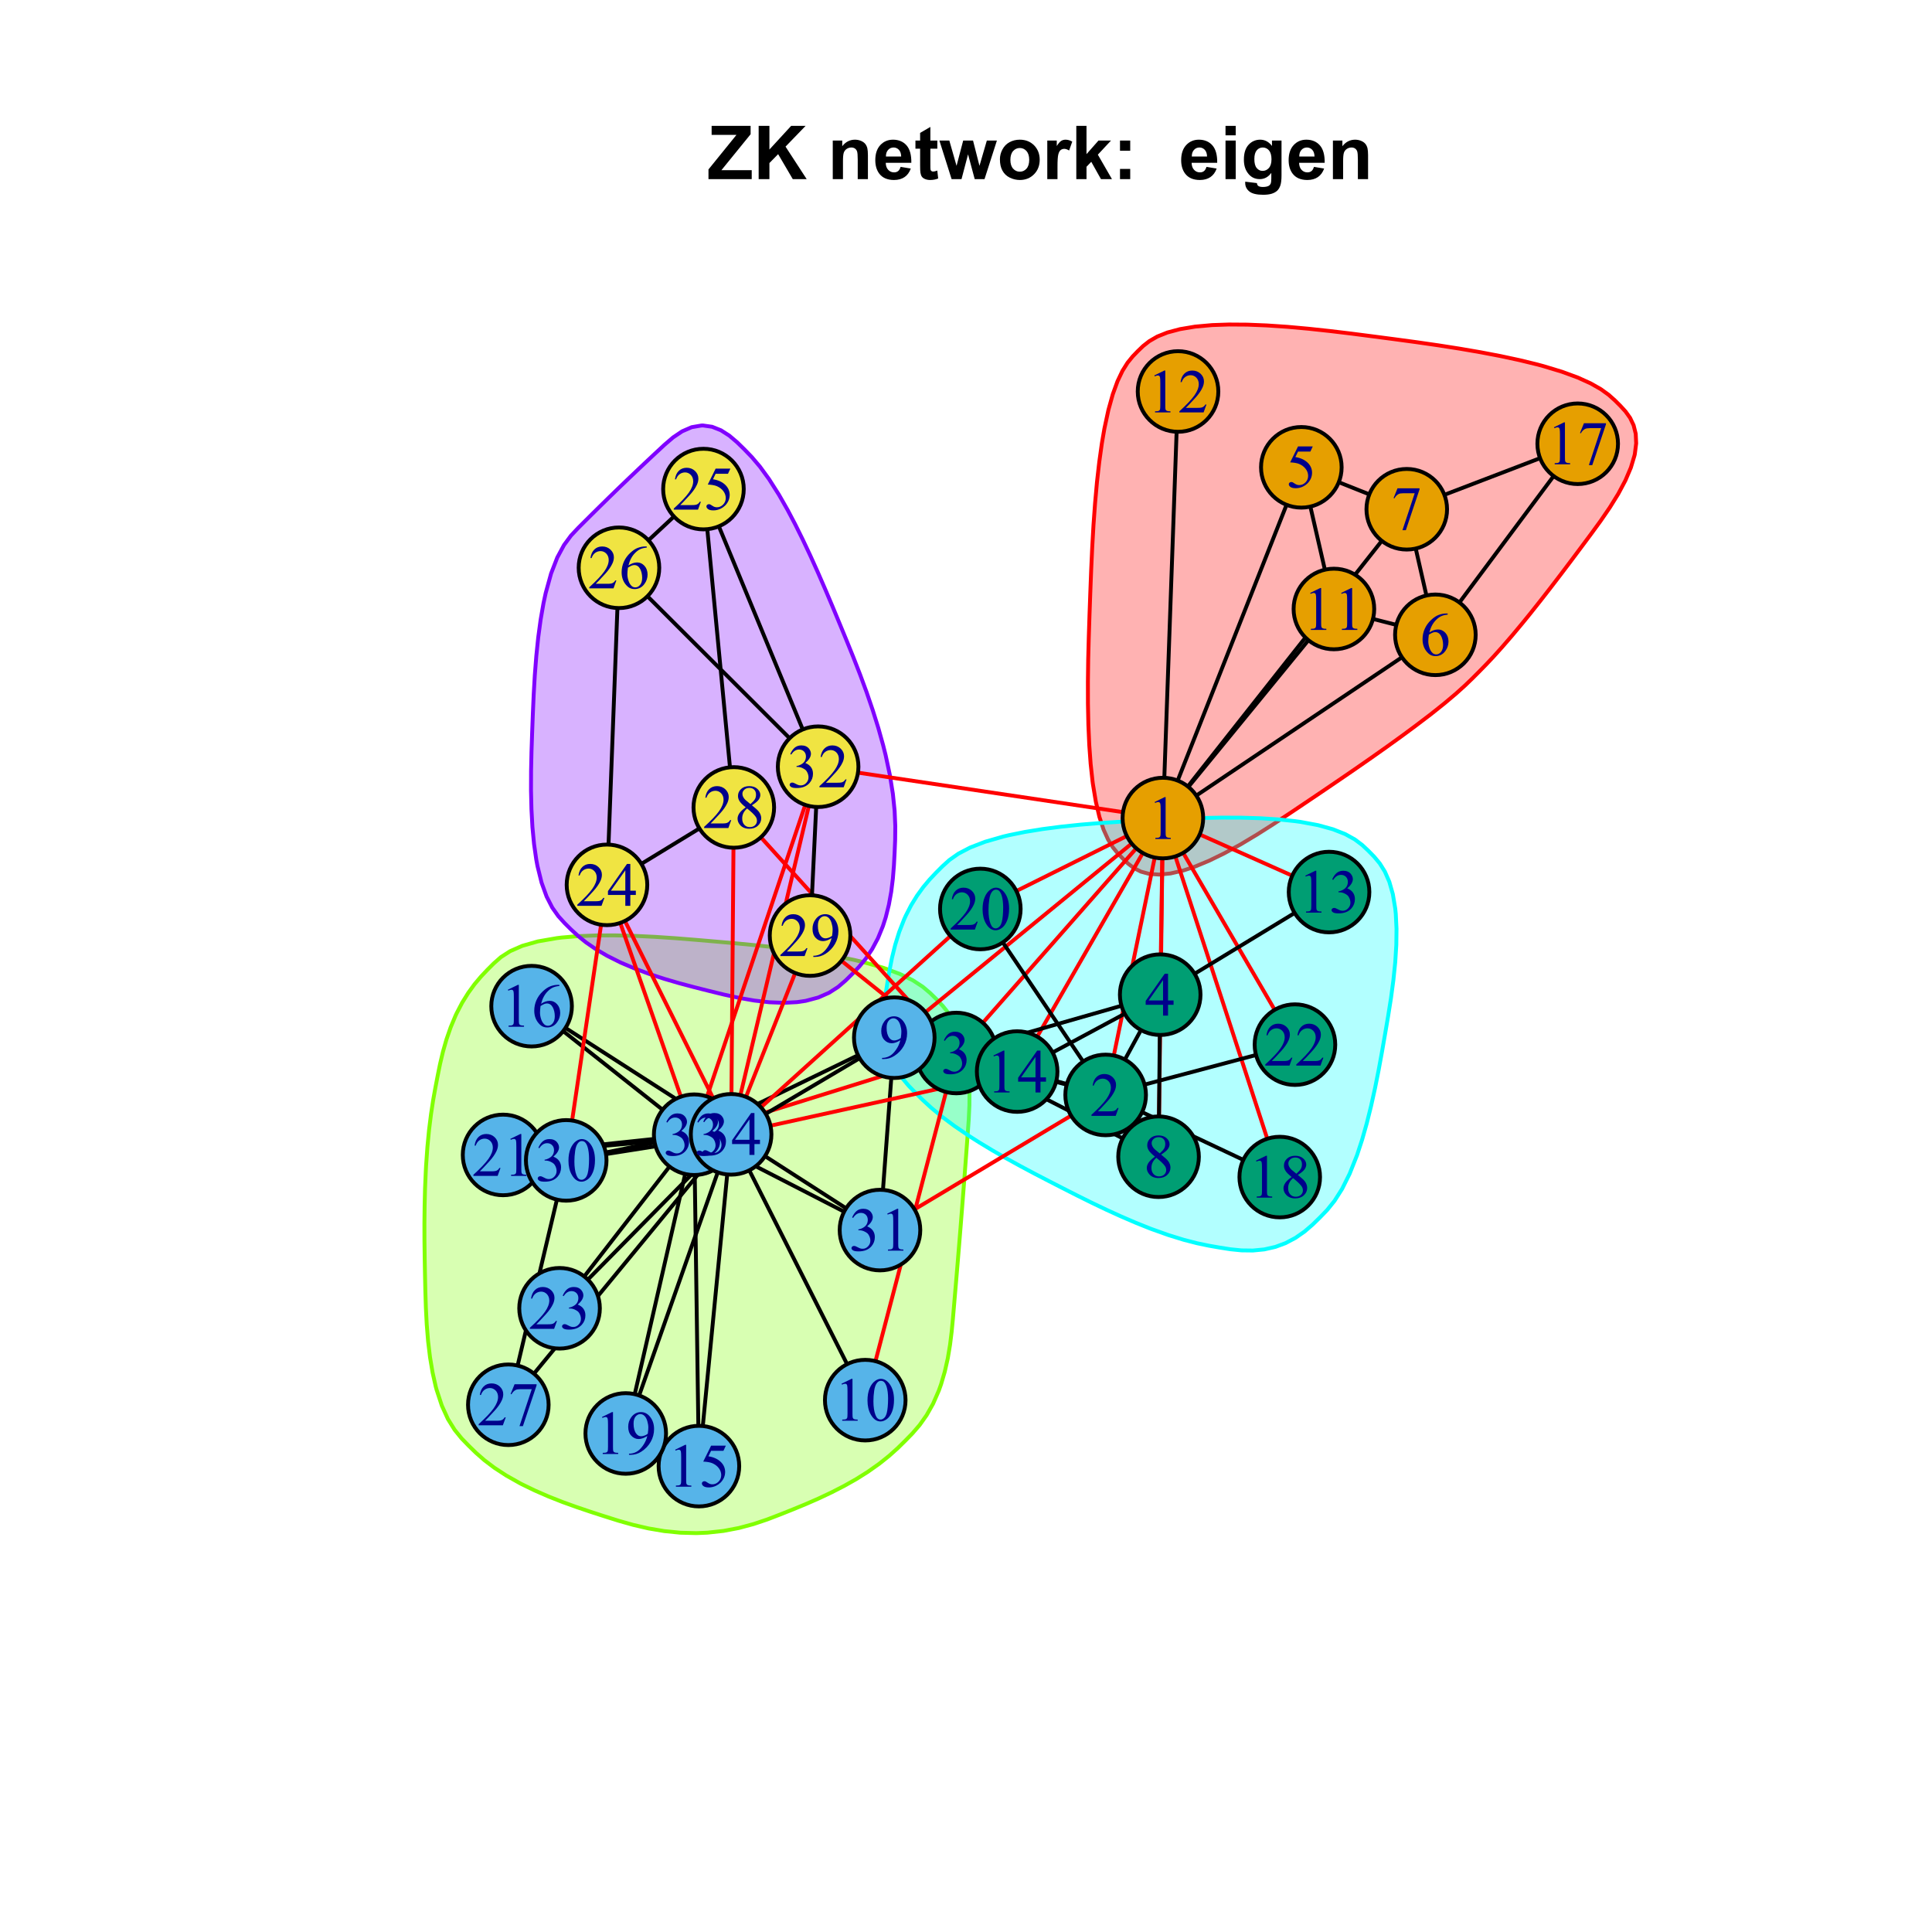 <?xml version="1.0" encoding="UTF-8"?>
<svg xmlns="http://www.w3.org/2000/svg" xmlns:xlink="http://www.w3.org/1999/xlink" width="374pt" height="374pt" viewBox="0 0 374 374" version="1.1">
<defs>
<g>
<symbol overflow="visible" id="glyph0-0">
<path style="stroke:none;" d="M 1.801 0 L 1.801 -9 L 9 -9 L 9 0 Z M 2.023 -0.227 L 8.773 -0.227 L 8.773 -8.773 L 2.023 -8.773 Z M 2.023 -0.227 "/>
</symbol>
<symbol overflow="visible" id="glyph0-1">
<path style="stroke:none;" d="M 0.156 0 L 0.156 -1.879 L 5.57 -8.562 L 0.766 -8.562 L 0.766 -10.309 L 8.312 -10.309 L 8.312 -8.691 L 2.664 -1.738 L 8.527 -1.738 L 8.527 0 Z M 0.156 0 "/>
</symbol>
<symbol overflow="visible" id="glyph0-2">
<path style="stroke:none;" d="M 1.074 0 L 1.074 -10.309 L 3.156 -10.309 L 3.156 -5.73 L 7.363 -10.309 L 10.16 -10.309 L 6.277 -6.293 L 10.371 0 L 7.68 0 L 4.844 -4.836 L 3.156 -3.113 L 3.156 0 Z M 1.074 0 "/>
</symbol>
<symbol overflow="visible" id="glyph0-3">
<path style="stroke:none;" d=""/>
</symbol>
<symbol overflow="visible" id="glyph0-4">
<path style="stroke:none;" d="M 7.824 0 L 5.852 0 L 5.852 -3.812 C 5.848 -4.613 5.805 -5.133 5.723 -5.375 C 5.637 -5.609 5.5 -5.793 5.312 -5.926 C 5.121 -6.055 4.891 -6.121 4.625 -6.125 C 4.281 -6.121 3.977 -6.027 3.703 -5.844 C 3.43 -5.652 3.242 -5.406 3.145 -5.098 C 3.043 -4.785 2.992 -4.211 2.996 -3.383 L 2.996 0 L 1.02 0 L 1.02 -7.469 L 2.855 -7.469 L 2.855 -6.371 C 3.504 -7.211 4.324 -7.633 5.316 -7.637 C 5.746 -7.633 6.145 -7.555 6.508 -7.398 C 6.867 -7.238 7.141 -7.039 7.328 -6.797 C 7.512 -6.555 7.641 -6.277 7.715 -5.969 C 7.785 -5.656 7.82 -5.215 7.824 -4.641 Z M 7.824 0 "/>
</symbol>
<symbol overflow="visible" id="glyph0-5">
<path style="stroke:none;" d="M 5.359 -2.375 L 7.328 -2.047 C 7.07 -1.32 6.668 -0.773 6.125 -0.398 C 5.578 -0.023 4.898 0.164 4.078 0.168 C 2.777 0.164 1.816 -0.258 1.195 -1.105 C 0.703 -1.781 0.457 -2.637 0.457 -3.676 C 0.457 -4.91 0.777 -5.883 1.426 -6.586 C 2.07 -7.285 2.891 -7.633 3.883 -7.637 C 4.988 -7.633 5.863 -7.266 6.508 -6.535 C 7.148 -5.797 7.457 -4.676 7.434 -3.164 L 2.48 -3.164 C 2.492 -2.578 2.652 -2.121 2.961 -1.797 C 3.262 -1.469 3.641 -1.305 4.098 -1.309 C 4.402 -1.305 4.664 -1.391 4.879 -1.559 C 5.086 -1.727 5.246 -1.996 5.359 -2.375 Z M 5.469 -4.375 C 5.453 -4.941 5.309 -5.375 5.027 -5.676 C 4.746 -5.973 4.402 -6.121 4 -6.125 C 3.566 -6.121 3.211 -5.965 2.934 -5.652 C 2.648 -5.336 2.508 -4.91 2.516 -4.375 Z M 5.469 -4.375 "/>
</symbol>
<symbol overflow="visible" id="glyph0-6">
<path style="stroke:none;" d="M 4.457 -7.469 L 4.457 -5.891 L 3.109 -5.891 L 3.109 -2.883 C 3.105 -2.273 3.117 -1.918 3.145 -1.816 C 3.168 -1.715 3.227 -1.629 3.32 -1.566 C 3.41 -1.496 3.523 -1.465 3.656 -1.469 C 3.836 -1.465 4.098 -1.527 4.449 -1.66 L 4.621 -0.125 C 4.156 0.07 3.637 0.164 3.059 0.168 C 2.699 0.164 2.375 0.105 2.094 -0.012 C 1.805 -0.129 1.598 -0.281 1.465 -0.473 C 1.332 -0.66 1.238 -0.918 1.188 -1.246 C 1.145 -1.473 1.125 -1.938 1.125 -2.637 L 1.125 -5.891 L 0.219 -5.891 L 0.219 -7.469 L 1.125 -7.469 L 1.125 -8.949 L 3.109 -10.105 L 3.109 -7.469 Z M 4.457 -7.469 "/>
</symbol>
<symbol overflow="visible" id="glyph0-7">
<path style="stroke:none;" d="M 2.426 0 L 0.062 -7.469 L 1.984 -7.469 L 3.383 -2.574 L 4.668 -7.469 L 6.574 -7.469 L 7.82 -2.574 L 9.246 -7.469 L 11.195 -7.469 L 8.797 0 L 6.898 0 L 5.609 -4.801 L 4.344 0 Z M 2.426 0 "/>
</symbol>
<symbol overflow="visible" id="glyph0-8">
<path style="stroke:none;" d="M 0.578 -3.84 C 0.574 -4.492 0.734 -5.129 1.062 -5.742 C 1.383 -6.355 1.84 -6.824 2.434 -7.148 C 3.023 -7.473 3.688 -7.633 4.422 -7.637 C 5.551 -7.633 6.477 -7.266 7.199 -6.535 C 7.918 -5.797 8.277 -4.871 8.281 -3.754 C 8.277 -2.621 7.914 -1.684 7.188 -0.945 C 6.457 -0.203 5.539 0.164 4.438 0.168 C 3.75 0.164 3.098 0.012 2.477 -0.293 C 1.855 -0.602 1.383 -1.055 1.062 -1.652 C 0.734 -2.25 0.574 -2.977 0.578 -3.84 Z M 2.602 -3.734 C 2.602 -2.988 2.777 -2.422 3.129 -2.031 C 3.48 -1.637 3.914 -1.441 4.43 -1.441 C 4.945 -1.441 5.375 -1.637 5.727 -2.031 C 6.07 -2.422 6.246 -2.992 6.25 -3.746 C 6.246 -4.473 6.07 -5.035 5.727 -5.434 C 5.375 -5.824 4.945 -6.023 4.43 -6.027 C 3.914 -6.023 3.48 -5.824 3.129 -5.434 C 2.777 -5.035 2.602 -4.469 2.602 -3.734 Z M 2.602 -3.734 "/>
</symbol>
<symbol overflow="visible" id="glyph0-9">
<path style="stroke:none;" d="M 2.926 0 L 0.949 0 L 0.949 -7.469 L 2.785 -7.469 L 2.785 -6.406 C 3.094 -6.902 3.375 -7.234 3.629 -7.395 C 3.879 -7.555 4.164 -7.633 4.484 -7.637 C 4.93 -7.633 5.363 -7.508 5.785 -7.262 L 5.176 -5.539 C 4.84 -5.75 4.531 -5.859 4.246 -5.863 C 3.969 -5.859 3.734 -5.781 3.543 -5.633 C 3.348 -5.477 3.195 -5.203 3.09 -4.809 C 2.977 -4.406 2.922 -3.57 2.926 -2.305 Z M 2.926 0 "/>
</symbol>
<symbol overflow="visible" id="glyph0-10">
<path style="stroke:none;" d="M 0.965 0 L 0.965 -10.309 L 2.938 -10.309 L 2.938 -4.836 L 5.254 -7.469 L 7.684 -7.469 L 5.133 -4.738 L 7.867 0 L 5.738 0 L 3.859 -3.355 L 2.938 -2.391 L 2.938 0 Z M 0.965 0 "/>
</symbol>
<symbol overflow="visible" id="glyph0-11">
<path style="stroke:none;" d="M 1.414 -5.492 L 1.414 -7.469 L 3.391 -7.469 L 3.391 -5.492 Z M 1.414 0 L 1.414 -1.977 L 3.391 -1.977 L 3.391 0 Z M 1.414 0 "/>
</symbol>
<symbol overflow="visible" id="glyph0-12">
<path style="stroke:none;" d="M 1.035 -8.48 L 1.035 -10.309 L 3.008 -10.309 L 3.008 -8.48 Z M 1.035 0 L 1.035 -7.469 L 3.008 -7.469 L 3.008 0 Z M 1.035 0 "/>
</symbol>
<symbol overflow="visible" id="glyph0-13">
<path style="stroke:none;" d="M 0.852 0.492 L 3.109 0.766 C 3.145 1.027 3.23 1.207 3.367 1.309 C 3.551 1.445 3.848 1.516 4.254 1.52 C 4.77 1.516 5.156 1.438 5.414 1.285 C 5.586 1.18 5.715 1.016 5.809 0.789 C 5.863 0.621 5.895 0.32 5.898 -0.121 L 5.898 -1.211 C 5.305 -0.402 4.559 0 3.664 0 C 2.656 0 1.863 -0.422 1.281 -1.273 C 0.816 -1.938 0.586 -2.773 0.59 -3.777 C 0.586 -5.023 0.887 -5.98 1.492 -6.645 C 2.094 -7.305 2.844 -7.633 3.742 -7.637 C 4.66 -7.633 5.422 -7.227 6.027 -6.418 L 6.027 -7.469 L 7.875 -7.469 L 7.875 -0.766 C 7.875 0.113 7.801 0.77 7.656 1.207 C 7.508 1.645 7.305 1.984 7.043 2.234 C 6.781 2.48 6.43 2.676 5.992 2.82 C 5.551 2.957 4.996 3.027 4.332 3.031 C 3.062 3.027 2.164 2.812 1.637 2.379 C 1.105 1.945 0.844 1.395 0.844 0.73 C 0.844 0.664 0.844 0.586 0.852 0.492 Z M 2.617 -3.887 C 2.613 -3.09 2.766 -2.512 3.074 -2.148 C 3.379 -1.777 3.758 -1.594 4.211 -1.598 C 4.691 -1.594 5.098 -1.781 5.434 -2.16 C 5.762 -2.535 5.93 -3.094 5.934 -3.84 C 5.93 -4.609 5.77 -5.184 5.453 -5.562 C 5.133 -5.934 4.73 -6.121 4.246 -6.125 C 3.77 -6.121 3.379 -5.938 3.074 -5.57 C 2.766 -5.199 2.613 -4.637 2.617 -3.887 Z M 2.617 -3.887 "/>
</symbol>
<symbol overflow="visible" id="glyph1-0">
<path style="stroke:none;" d="M 1.664 0 L 1.664 -7.5 L 7.664 -7.5 L 7.664 0 Z M 1.852 -0.188 L 7.477 -0.188 L 7.477 -7.312 L 1.852 -7.312 Z M 1.852 -0.188 "/>
</symbol>
<symbol overflow="visible" id="glyph1-1">
<path style="stroke:none;" d="M 1.406 -7.164 L 3.34 -8.109 L 3.531 -8.109 L 3.531 -1.398 C 3.527 -0.953 3.547 -0.676 3.586 -0.57 C 3.625 -0.457 3.703 -0.375 3.82 -0.316 C 3.938 -0.254 4.176 -0.219 4.535 -0.219 L 4.535 0 L 1.547 0 L 1.547 -0.219 C 1.922 -0.219 2.164 -0.25 2.273 -0.312 C 2.383 -0.367 2.457 -0.445 2.5 -0.543 C 2.543 -0.637 2.566 -0.922 2.566 -1.398 L 2.566 -5.688 C 2.566 -6.262 2.547 -6.633 2.508 -6.805 C 2.48 -6.926 2.43 -7.02 2.359 -7.078 C 2.285 -7.133 2.199 -7.16 2.098 -7.164 C 1.953 -7.16 1.75 -7.102 1.492 -6.984 Z M 1.406 -7.164 "/>
</symbol>
<symbol overflow="visible" id="glyph1-2">
<path style="stroke:none;" d="M 5.5 -1.531 L 4.945 0 L 0.258 0 L 0.258 -0.219 C 1.637 -1.469 2.605 -2.496 3.172 -3.297 C 3.73 -4.09 4.012 -4.82 4.016 -5.484 C 4.012 -5.988 3.859 -6.402 3.551 -6.727 C 3.238 -7.047 2.867 -7.207 2.445 -7.211 C 2.051 -7.207 1.699 -7.094 1.391 -6.867 C 1.078 -6.641 0.852 -6.305 0.703 -5.867 L 0.484 -5.867 C 0.582 -6.586 0.832 -7.141 1.238 -7.527 C 1.637 -7.914 2.145 -8.109 2.754 -8.109 C 3.395 -8.109 3.93 -7.902 4.367 -7.488 C 4.797 -7.074 5.016 -6.586 5.016 -6.023 C 5.016 -5.621 4.922 -5.219 4.734 -4.816 C 4.445 -4.184 3.977 -3.512 3.328 -2.805 C 2.352 -1.738 1.742 -1.098 1.508 -0.883 L 3.578 -0.883 C 3.996 -0.879 4.293 -0.895 4.465 -0.93 C 4.637 -0.957 4.789 -1.02 4.926 -1.121 C 5.062 -1.215 5.184 -1.352 5.285 -1.531 Z M 5.5 -1.531 "/>
</symbol>
<symbol overflow="visible" id="glyph1-3">
<path style="stroke:none;" d="M 0.609 -6.434 C 0.836 -6.965 1.121 -7.375 1.465 -7.672 C 1.809 -7.961 2.238 -8.109 2.758 -8.109 C 3.395 -8.109 3.883 -7.902 4.227 -7.488 C 4.477 -7.176 4.605 -6.844 4.609 -6.5 C 4.605 -5.918 4.242 -5.32 3.523 -4.703 C 4.008 -4.512 4.379 -4.238 4.629 -3.883 C 4.879 -3.527 5.004 -3.109 5.004 -2.633 C 5.004 -1.941 4.785 -1.348 4.348 -0.844 C 3.777 -0.188 2.949 0.141 1.867 0.141 C 1.332 0.141 0.969 0.074 0.773 -0.059 C 0.578 -0.191 0.48 -0.332 0.484 -0.484 C 0.48 -0.598 0.527 -0.699 0.621 -0.785 C 0.715 -0.871 0.824 -0.914 0.953 -0.914 C 1.051 -0.914 1.152 -0.898 1.254 -0.867 C 1.316 -0.844 1.465 -0.77 1.703 -0.652 C 1.934 -0.527 2.098 -0.457 2.191 -0.434 C 2.332 -0.387 2.484 -0.363 2.656 -0.367 C 3.047 -0.363 3.395 -0.52 3.691 -0.832 C 3.988 -1.141 4.137 -1.504 4.137 -1.93 C 4.137 -2.234 4.066 -2.535 3.93 -2.828 C 3.828 -3.043 3.719 -3.211 3.598 -3.328 C 3.426 -3.484 3.195 -3.625 2.906 -3.754 C 2.613 -3.879 2.312 -3.941 2.008 -3.945 L 1.82 -3.945 L 1.82 -4.117 C 2.129 -4.156 2.438 -4.27 2.75 -4.453 C 3.059 -4.633 3.285 -4.852 3.43 -5.113 C 3.566 -5.367 3.637 -5.652 3.641 -5.965 C 3.637 -6.367 3.512 -6.691 3.262 -6.941 C 3.008 -7.188 2.695 -7.312 2.32 -7.312 C 1.715 -7.312 1.207 -6.988 0.805 -6.34 Z M 0.609 -6.434 "/>
</symbol>
<symbol overflow="visible" id="glyph1-4">
<path style="stroke:none;" d="M 5.586 -2.93 L 5.586 -2.098 L 4.516 -2.098 L 4.516 0 L 3.551 0 L 3.551 -2.098 L 0.188 -2.098 L 0.188 -2.848 L 3.875 -8.109 L 4.516 -8.109 L 4.516 -2.93 Z M 3.551 -2.93 L 3.551 -6.875 L 0.762 -2.93 Z M 3.551 -2.93 "/>
</symbol>
<symbol overflow="visible" id="glyph1-5">
<path style="stroke:none;" d="M 5.211 -7.945 L 4.75 -6.949 L 2.359 -6.949 L 1.84 -5.883 C 2.871 -5.73 3.691 -5.344 4.301 -4.727 C 4.816 -4.191 5.074 -3.566 5.078 -2.852 C 5.074 -2.434 4.988 -2.047 4.824 -1.691 C 4.652 -1.336 4.441 -1.035 4.184 -0.785 C 3.926 -0.535 3.637 -0.332 3.32 -0.18 C 2.871 0.035 2.41 0.141 1.938 0.141 C 1.461 0.141 1.113 0.062 0.898 -0.102 C 0.68 -0.258 0.574 -0.438 0.574 -0.641 C 0.574 -0.746 0.617 -0.844 0.707 -0.93 C 0.797 -1.012 0.91 -1.055 1.047 -1.055 C 1.148 -1.055 1.238 -1.039 1.316 -1.008 C 1.391 -0.977 1.52 -0.895 1.703 -0.766 C 1.996 -0.559 2.293 -0.457 2.594 -0.461 C 3.051 -0.457 3.453 -0.629 3.801 -0.98 C 4.145 -1.324 4.316 -1.746 4.32 -2.242 C 4.316 -2.723 4.164 -3.172 3.855 -3.586 C 3.543 -4 3.117 -4.32 2.578 -4.555 C 2.148 -4.727 1.566 -4.828 0.836 -4.859 L 2.359 -7.945 Z M 5.211 -7.945 "/>
</symbol>
<symbol overflow="visible" id="glyph1-6">
<path style="stroke:none;" d="M 5.379 -8.109 L 5.379 -7.891 C 4.863 -7.84 4.441 -7.738 4.113 -7.582 C 3.785 -7.426 3.461 -7.191 3.148 -6.879 C 2.828 -6.562 2.566 -6.207 2.359 -5.82 C 2.148 -5.43 1.973 -4.969 1.836 -4.438 C 2.395 -4.82 2.961 -5.016 3.527 -5.016 C 4.07 -5.016 4.539 -4.797 4.941 -4.359 C 5.336 -3.922 5.535 -3.359 5.539 -2.672 C 5.535 -2.008 5.336 -1.402 4.934 -0.855 C 4.449 -0.191 3.809 0.141 3.012 0.141 C 2.465 0.141 2.004 -0.039 1.629 -0.398 C 0.887 -1.094 0.516 -2 0.516 -3.117 C 0.516 -3.828 0.656 -4.504 0.941 -5.145 C 1.227 -5.785 1.633 -6.352 2.164 -6.848 C 2.691 -7.344 3.199 -7.68 3.688 -7.852 C 4.168 -8.023 4.621 -8.109 5.039 -8.109 Z M 1.734 -4.008 C 1.664 -3.48 1.629 -3.055 1.629 -2.73 C 1.629 -2.355 1.695 -1.945 1.836 -1.508 C 1.973 -1.066 2.18 -0.719 2.453 -0.461 C 2.652 -0.277 2.895 -0.188 3.18 -0.188 C 3.52 -0.188 3.824 -0.348 4.09 -0.668 C 4.355 -0.988 4.488 -1.445 4.492 -2.039 C 4.488 -2.703 4.355 -3.281 4.094 -3.773 C 3.824 -4.262 3.449 -4.504 2.965 -4.508 C 2.816 -4.504 2.656 -4.473 2.488 -4.414 C 2.316 -4.348 2.066 -4.215 1.734 -4.008 Z M 1.734 -4.008 "/>
</symbol>
<symbol overflow="visible" id="glyph1-7">
<path style="stroke:none;" d="M 1.207 -7.945 L 5.469 -7.945 L 5.469 -7.723 L 2.82 0.164 L 2.164 0.164 L 4.535 -6.992 L 2.352 -6.992 C 1.906 -6.988 1.594 -6.938 1.406 -6.832 C 1.078 -6.652 0.812 -6.375 0.617 -6 L 0.445 -6.062 Z M 1.207 -7.945 "/>
</symbol>
<symbol overflow="visible" id="glyph1-8">
<path style="stroke:none;" d="M 2.305 -4 C 1.672 -4.512 1.266 -4.926 1.086 -5.242 C 0.898 -5.551 0.809 -5.875 0.812 -6.219 C 0.809 -6.73 1.008 -7.176 1.41 -7.551 C 1.805 -7.922 2.336 -8.109 3 -8.109 C 3.641 -8.109 4.156 -7.934 4.547 -7.586 C 4.938 -7.238 5.133 -6.844 5.133 -6.398 C 5.133 -6.102 5.027 -5.797 4.816 -5.488 C 4.605 -5.18 4.164 -4.816 3.5 -4.398 C 4.184 -3.863 4.641 -3.445 4.863 -3.148 C 5.16 -2.742 5.309 -2.324 5.309 -1.887 C 5.309 -1.324 5.094 -0.844 4.668 -0.453 C 4.242 -0.055 3.684 0.141 2.992 0.141 C 2.238 0.141 1.652 -0.094 1.23 -0.57 C 0.895 -0.945 0.727 -1.359 0.727 -1.812 C 0.727 -2.156 0.844 -2.504 1.082 -2.855 C 1.316 -3.199 1.723 -3.582 2.305 -4 Z M 3.223 -4.629 C 3.691 -5.051 3.988 -5.383 4.113 -5.625 C 4.238 -5.867 4.301 -6.145 4.301 -6.457 C 4.301 -6.863 4.184 -7.184 3.953 -7.418 C 3.723 -7.652 3.41 -7.77 3.012 -7.77 C 2.613 -7.77 2.289 -7.652 2.039 -7.422 C 1.789 -7.191 1.664 -6.922 1.664 -6.617 C 1.664 -6.41 1.715 -6.207 1.82 -6.008 C 1.922 -5.801 2.07 -5.609 2.262 -5.426 Z M 2.578 -3.781 C 2.254 -3.5 2.012 -3.203 1.859 -2.883 C 1.699 -2.562 1.621 -2.215 1.625 -1.84 C 1.621 -1.336 1.758 -0.93 2.035 -0.629 C 2.309 -0.324 2.66 -0.176 3.086 -0.176 C 3.504 -0.176 3.844 -0.293 4.102 -0.531 C 4.355 -0.77 4.48 -1.059 4.484 -1.398 C 4.48 -1.676 4.406 -1.93 4.258 -2.156 C 3.98 -2.57 3.422 -3.109 2.578 -3.781 Z M 2.578 -3.781 "/>
</symbol>
<symbol overflow="visible" id="glyph1-9">
<path style="stroke:none;" d="M 0.633 0.164 L 0.633 -0.055 C 1.141 -0.055 1.613 -0.172 2.051 -0.406 C 2.488 -0.633 2.91 -1.035 3.316 -1.605 C 3.723 -2.176 4.008 -2.801 4.172 -3.484 C 3.555 -3.09 3 -2.895 2.508 -2.895 C 1.949 -2.895 1.469 -3.109 1.074 -3.539 C 0.672 -3.969 0.473 -4.543 0.477 -5.262 C 0.473 -5.957 0.672 -6.574 1.07 -7.117 C 1.551 -7.777 2.18 -8.109 2.953 -8.109 C 3.602 -8.109 4.16 -7.84 4.629 -7.301 C 5.199 -6.629 5.484 -5.805 5.484 -4.828 C 5.484 -3.945 5.266 -3.121 4.832 -2.355 C 4.398 -1.59 3.797 -0.957 3.023 -0.457 C 2.391 -0.043 1.703 0.164 0.969 0.164 Z M 4.266 -3.922 C 4.336 -4.422 4.371 -4.828 4.371 -5.141 C 4.371 -5.516 4.305 -5.926 4.176 -6.363 C 4.047 -6.801 3.863 -7.137 3.629 -7.375 C 3.387 -7.605 3.121 -7.723 2.824 -7.727 C 2.477 -7.723 2.172 -7.566 1.91 -7.258 C 1.645 -6.941 1.512 -6.477 1.516 -5.867 C 1.512 -5.039 1.688 -4.395 2.039 -3.93 C 2.293 -3.594 2.605 -3.426 2.977 -3.43 C 3.156 -3.426 3.367 -3.469 3.613 -3.559 C 3.859 -3.641 4.078 -3.762 4.266 -3.922 Z M 4.266 -3.922 "/>
</symbol>
<symbol overflow="visible" id="glyph1-10">
<path style="stroke:none;" d="M 0.434 -3.926 C 0.434 -4.832 0.57 -5.609 0.844 -6.266 C 1.117 -6.918 1.48 -7.406 1.934 -7.727 C 2.285 -7.98 2.648 -8.109 3.023 -8.109 C 3.633 -8.109 4.18 -7.797 4.664 -7.18 C 5.266 -6.406 5.566 -5.363 5.57 -4.047 C 5.566 -3.121 5.434 -2.34 5.172 -1.699 C 4.902 -1.055 4.562 -0.586 4.156 -0.297 C 3.742 -0.004 3.348 0.141 2.965 0.141 C 2.207 0.141 1.574 -0.305 1.07 -1.203 C 0.645 -1.953 0.434 -2.863 0.434 -3.926 Z M 1.582 -3.781 C 1.582 -2.684 1.715 -1.793 1.984 -1.102 C 2.207 -0.516 2.539 -0.223 2.984 -0.227 C 3.188 -0.223 3.406 -0.316 3.637 -0.512 C 3.859 -0.699 4.031 -1.02 4.156 -1.465 C 4.328 -2.137 4.418 -3.082 4.422 -4.305 C 4.418 -5.207 4.324 -5.965 4.141 -6.574 C 3.996 -7.023 3.816 -7.34 3.598 -7.531 C 3.438 -7.656 3.242 -7.723 3.016 -7.723 C 2.746 -7.723 2.512 -7.602 2.309 -7.367 C 2.027 -7.039 1.836 -6.531 1.734 -5.836 C 1.633 -5.141 1.582 -4.453 1.582 -3.781 Z M 1.582 -3.781 "/>
</symbol>
</g>
</defs>
<g id="surface46">
<rect x="0" y="0" width="374" height="374" style="fill:rgb(100%,100%,100%);fill-opacity:1;stroke:none;"/>
<g style="fill:rgb(0%,0%,0%);fill-opacity:1;">
  <use xlink:href="#glyph0-1" x="136.992" y="34.676"/>
  <use xlink:href="#glyph0-2" x="145.788" y="34.676"/>
  <use xlink:href="#glyph0-3" x="156.188" y="34.676"/>
  <use xlink:href="#glyph0-4" x="160.188" y="34.676"/>
  <use xlink:href="#glyph0-5" x="168.984" y="34.676"/>
  <use xlink:href="#glyph0-6" x="176.993" y="34.676"/>
  <use xlink:href="#glyph0-7" x="181.788" y="34.676"/>
  <use xlink:href="#glyph0-8" x="192.989" y="34.676"/>
  <use xlink:href="#glyph0-9" x="201.785" y="34.676"/>
  <use xlink:href="#glyph0-10" x="207.389" y="34.676"/>
  <use xlink:href="#glyph0-11" x="215.398" y="34.676"/>
  <use xlink:href="#glyph0-3" x="220.193" y="34.676"/>
  <use xlink:href="#glyph0-3" x="224.194" y="34.676"/>
  <use xlink:href="#glyph0-5" x="228.195" y="34.676"/>
  <use xlink:href="#glyph0-12" x="236.203" y="34.676"/>
  <use xlink:href="#glyph0-13" x="240.204" y="34.676"/>
  <use xlink:href="#glyph0-5" x="249" y="34.676"/>
  <use xlink:href="#glyph0-4" x="257.009" y="34.676"/>
</g>
<path style="fill-rule:nonzero;fill:rgb(100%,0%,0%);fill-opacity:0.302;stroke-width:0.75;stroke-linecap:round;stroke-linejoin:round;stroke:rgb(100%,0%,0%);stroke-opacity:1;stroke-miterlimit:10;" d="M 229.082 168.508 L 226.59 169.086 L 224.387 169.301 L 222.477 169.172 L 220.863 168.734 L 219.516 168.051 L 218.383 167.188 L 217.379 166.23 L 216.406 165.227 L 215.441 164.043 L 214.504 162.523 L 213.625 160.578 L 212.824 158.137 L 212.133 155.188 L 211.559 151.73 L 211.492 151.211 L 211.129 147.879 L 210.863 144.234 L 210.691 140.328 L 210.605 136.215 L 210.598 131.969 L 210.656 127.645 L 210.77 123.301 L 210.91 118.961 L 211.066 114.629 L 211.234 110.289 L 211.434 105.941 L 211.68 101.625 L 211.988 97.395 L 212.355 93.305 L 212.797 89.43 L 213.301 85.82 L 213.797 82.938 L 214.566 79.371 L 215.414 76.324 L 216.332 73.801 L 217.293 71.781 L 218.277 70.215 L 219.27 68.996 L 220.258 67.973 L 221.281 66.988 L 222.496 66.035 L 224.035 65.148 L 225.996 64.363 L 228.43 63.715 L 231.348 63.227 L 234.645 62.93 L 237.887 62.82 L 241.43 62.844 L 245.227 62.996 L 249.215 63.266 L 253.328 63.637 L 257.5 64.086 L 261.688 64.59 L 265.867 65.129 L 270.039 65.676 L 274.223 66.242 L 278.406 66.844 L 282.551 67.492 L 286.598 68.188 L 290.484 68.93 L 294.141 69.715 L 297.512 70.535 L 298.816 70.887 L 302.398 71.973 L 305.438 73.09 L 307.93 74.219 L 309.898 75.34 L 311.414 76.434 L 312.609 77.504 L 313.664 78.555 L 314.676 79.66 L 315.559 80.898 L 316.238 82.328 L 316.648 83.973 L 316.734 85.828 L 316.473 87.887 L 316.406 88.188 L 315.707 90.52 L 314.645 93.012 L 313.266 95.602 L 311.637 98.23 L 309.84 100.852 L 307.953 103.438 L 306.039 106.008 L 304.098 108.602 L 302.113 111.227 L 300.102 113.852 L 298.098 116.422 L 296.145 118.879 L 294.742 120.602 L 292.68 123.074 L 290.789 125.258 L 289.102 127.133 L 287.609 128.715 L 286.277 130.074 L 285.012 131.34 L 283.605 132.695 L 281.859 134.27 L 279.66 136.125 L 276.973 138.27 L 273.895 140.609 L 271.27 142.547 L 268.43 144.594 L 265.422 146.719 L 262.305 148.887 L 259.133 151.059 L 255.957 153.219 L 252.797 155.348 L 249.648 157.461 L 246.484 159.555 L 243.305 161.574 L 240.141 163.469 L 237.035 165.168 L 234.051 166.625 L 231.246 167.789 Z M 229.082 168.508 "/>
<path style="fill-rule:nonzero;fill:rgb(50.196%,100%,0%);fill-opacity:0.302;stroke-width:0.75;stroke-linecap:round;stroke-linejoin:round;stroke:rgb(50.196%,100%,0%);stroke-opacity:1;stroke-miterlimit:10;" d="M 134.797 296.785 L 131.688 296.703 L 128.578 296.391 L 125.527 295.875 L 122.582 295.191 L 119.77 294.398 L 117.059 293.543 L 114.363 292.672 L 111.637 291.75 L 108.883 290.758 L 106.152 289.68 L 103.52 288.531 L 101.043 287.332 L 100.676 287.141 L 98.023 285.648 L 95.711 284.141 L 93.754 282.656 L 92.125 281.227 L 90.715 279.852 L 89.359 278.453 L 88.012 276.797 L 86.715 274.707 L 85.531 272.109 L 84.512 269.012 L 84.355 268.438 L 83.742 265.707 L 83.246 262.746 L 82.871 259.621 L 82.609 256.402 L 82.441 253.16 L 82.34 249.93 L 82.27 246.727 L 82.211 243.492 L 82.168 240.188 L 82.16 236.816 L 82.199 233.418 L 82.281 230.059 L 82.422 226.793 L 82.48 225.664 L 82.738 222.035 L 83.062 218.684 L 83.441 215.656 L 83.852 212.957 L 84.285 210.539 L 84.723 208.254 L 85.191 205.949 L 85.75 203.59 L 86.43 201.203 L 87.246 198.855 L 88.188 196.602 L 88.383 196.184 L 89.461 194.113 L 90.633 192.223 L 91.859 190.531 L 93.109 189.047 L 94.352 187.73 L 95.586 186.496 L 96.961 185.285 L 98.746 184.133 L 101.105 183.098 L 104.125 182.238 L 107.809 181.602 L 108.738 181.488 L 111.879 181.223 L 115.312 181.086 L 118.98 181.07 L 122.824 181.164 L 126.77 181.355 L 130.758 181.621 L 134.746 181.941 L 138.719 182.281 L 142.695 182.637 L 146.684 183.02 L 150.664 183.453 L 154.582 183.945 L 158.371 184.504 L 161.961 185.125 L 165.297 185.812 L 167.285 186.289 L 171.074 187.375 L 174.219 188.551 L 176.719 189.773 L 178.621 191.016 L 180.07 192.242 L 181.305 193.461 L 182.512 194.738 L 183.684 196.211 L 184.773 197.949 L 185.734 199.977 L 186.52 202.281 L 186.758 203.188 L 187.246 205.688 L 187.551 208.363 L 187.68 211.145 L 187.66 213.961 L 187.527 216.758 L 187.332 219.516 L 187.125 222.289 L 186.91 225.164 L 186.684 228.18 L 186.441 231.309 L 186.191 234.504 L 185.941 237.66 L 185.676 240.941 L 185.414 244.129 L 185.16 247.164 L 184.918 250.004 L 184.691 252.656 L 184.473 255.199 L 184.23 257.75 L 183.91 260.344 L 183.473 262.957 L 182.891 265.531 L 182.168 267.992 L 181.738 269.191 L 180.633 271.727 L 179.371 273.961 L 178.016 275.875 L 176.617 277.492 L 175.219 278.922 L 173.781 280.336 L 172.137 281.812 L 170.203 283.359 L 167.957 284.945 L 165.727 286.344 L 163.414 287.648 L 160.965 288.902 L 158.449 290.09 L 155.922 291.195 L 153.434 292.219 L 150.984 293.195 L 148.5 294.148 L 145.871 295.031 L 143.051 295.789 L 140.051 296.359 L 136.918 296.699 Z M 134.797 296.785 "/>
<path style="fill-rule:nonzero;fill:rgb(0%,100%,100%);fill-opacity:0.302;stroke-width:0.75;stroke-linecap:round;stroke-linejoin:round;stroke:rgb(0%,100%,100%);stroke-opacity:1;stroke-miterlimit:10;" d="M 246.895 241.375 L 244.746 241.863 L 242.539 242.078 L 240.336 242.051 L 238.195 241.836 L 236.125 241.512 L 234.035 241.148 L 231.742 240.672 L 229.137 240 L 226.203 239.094 L 222.984 237.945 L 222.598 237.801 L 219.871 236.707 L 217.047 235.492 L 214.172 234.184 L 211.312 232.816 L 208.508 231.426 L 205.77 230.035 L 203.059 228.645 L 200.32 227.223 L 197.559 225.754 L 194.801 224.234 L 192.105 222.688 L 189.539 221.137 L 187.629 219.922 L 184.809 218.004 L 182.375 216.191 L 180.352 214.52 L 178.688 212.996 L 177.254 211.586 L 175.871 210.156 L 174.539 208.559 L 173.34 206.723 L 172.348 204.637 L 171.676 202.531 L 171.238 200.16 L 171.07 197.68 L 171.145 195.168 L 171.406 192.691 L 171.777 190.277 L 172.188 187.875 L 172.672 185.418 L 173.293 182.91 L 174.07 180.41 L 175.012 177.996 L 175.34 177.273 L 176.375 175.25 L 177.516 173.395 L 178.723 171.73 L 179.957 170.258 L 181.191 168.949 L 182.418 167.719 L 183.773 166.492 L 185.512 165.266 L 187.797 164.07 L 190.699 162.949 L 194.23 161.934 L 195.316 161.676 L 198.418 161.047 L 201.809 160.496 L 205.426 160.027 L 209.211 159.633 L 213.094 159.316 L 217.008 159.062 L 220.914 158.852 L 224.812 158.66 L 228.715 158.484 L 232.629 158.348 L 236.527 158.273 L 240.352 158.285 L 244.035 158.398 L 247.512 158.621 L 250.715 158.961 L 251.738 159.102 L 255.148 159.734 L 258.035 160.531 L 260.395 161.461 L 262.258 162.492 L 263.707 163.582 L 264.895 164.699 L 266.008 165.836 L 267.09 167.133 L 268.086 168.73 L 268.949 170.703 L 269.629 173.09 L 270.094 175.879 L 270.199 176.914 L 270.34 179.797 L 270.301 182.93 L 270.094 186.262 L 269.738 189.711 L 269.27 193.215 L 268.715 196.719 L 268.121 200.203 L 267.516 203.684 L 266.871 207.188 L 266.172 210.691 L 265.406 214.145 L 264.574 217.48 L 263.68 220.625 L 262.73 223.52 L 262.691 223.633 L 261.273 227.203 L 259.809 230.148 L 258.336 232.469 L 256.898 234.25 L 255.5 235.695 L 254.082 237.078 L 252.531 238.41 L 250.789 239.625 L 248.863 240.645 Z M 246.895 241.375 "/>
<path style="fill-rule:nonzero;fill:rgb(50.196%,0%,100%);fill-opacity:0.302;stroke-width:0.75;stroke-linecap:round;stroke-linejoin:round;stroke:rgb(50.196%,0%,100%);stroke-opacity:1;stroke-miterlimit:10;" d="M 154.281 193.996 L 151.699 194.129 L 148.93 194.02 L 146.039 193.691 L 143.102 193.18 L 140.18 192.543 L 137.293 191.836 L 134.41 191.109 L 131.488 190.332 L 128.551 189.473 L 125.652 188.523 L 122.867 187.488 L 120.266 186.383 L 120.035 186.277 L 117.539 185.027 L 115.34 183.738 L 113.453 182.438 L 111.871 181.156 L 110.523 179.91 L 109.297 178.691 L 108.086 177.359 L 106.91 175.699 L 105.812 173.555 L 104.84 170.867 L 104.039 167.625 L 103.812 166.402 L 103.383 163.398 L 103.07 160.121 L 102.879 156.633 L 102.793 152.992 L 102.805 149.281 L 102.887 145.551 L 103.012 141.84 L 103.152 138.133 L 103.316 134.414 L 103.531 130.688 L 103.82 126.992 L 104.191 123.395 L 104.656 119.965 L 105.211 116.773 L 105.637 114.801 L 106.68 111.023 L 107.879 107.926 L 109.184 105.508 L 110.531 103.684 L 111.887 102.242 L 113.254 100.875 L 114.699 99.438 L 116.246 97.91 L 117.883 96.305 L 119.57 94.664 L 119.898 94.348 L 121.797 92.527 L 123.656 90.762 L 125.422 89.094 L 127.074 87.551 L 128.66 86.078 L 130.297 84.676 L 132.047 83.5 L 133.895 82.695 L 135.789 82.371 L 136.098 82.367 L 137.855 82.617 L 139.562 83.297 L 141.176 84.328 L 142.68 85.605 L 144.102 86.996 L 145.539 88.484 L 147.113 90.336 L 148.867 92.746 L 150.793 95.781 L 152.484 98.746 L 153.914 101.461 L 155.371 104.398 L 156.844 107.516 L 158.301 110.746 L 159.73 114.031 L 161.125 117.32 L 162.48 120.59 L 163.828 123.855 L 165.168 127.164 L 166.484 130.543 L 167.754 133.988 L 168.941 137.457 L 170.02 140.895 L 170.957 144.254 L 171.438 146.172 L 172.266 150.055 L 172.844 153.668 L 173.184 156.961 L 173.312 159.922 L 173.285 162.59 L 173.18 165.078 L 173.047 167.551 L 172.844 170.074 L 172.527 172.617 L 172.07 175.137 L 171.465 177.566 L 170.914 179.281 L 169.949 181.641 L 168.828 183.742 L 167.602 185.574 L 166.316 187.137 L 165.016 188.504 L 163.703 189.801 L 162.246 191.051 L 160.5 192.176 L 158.406 193.098 L 155.961 193.75 Z M 154.281 193.996 "/>
<path style="fill:none;stroke-width:0.75;stroke-linecap:round;stroke-linejoin:round;stroke:rgb(100%,0%,0%);stroke-opacity:1;stroke-miterlimit:10;" d="M 223.535 166.004 L 215.613 204.324 "/>
<path style="fill:none;stroke-width:0.75;stroke-linecap:round;stroke-linejoin:round;stroke:rgb(100%,0%,0%);stroke-opacity:1;stroke-miterlimit:10;" d="M 219.961 164.219 L 190.266 197.984 "/>
<path style="fill:none;stroke-width:0.75;stroke-linecap:round;stroke-linejoin:round;stroke:rgb(100%,0%,0%);stroke-opacity:1;stroke-miterlimit:10;" d="M 224.996 166.164 L 224.715 184.75 "/>
<path style="fill:none;stroke-width:0.75;stroke-linecap:round;stroke-linejoin:round;stroke:rgb(0%,0%,0%);stroke-opacity:1;stroke-miterlimit:10;" d="M 227.977 151.105 L 249.051 97.723 "/>
<path style="fill:none;stroke-width:0.75;stroke-linecap:round;stroke-linejoin:round;stroke:rgb(0%,0%,0%);stroke-opacity:1;stroke-miterlimit:10;" d="M 231.586 154.008 L 271.391 127.238 "/>
<path style="fill:none;stroke-width:0.75;stroke-linecap:round;stroke-linejoin:round;stroke:rgb(0%,0%,0%);stroke-opacity:1;stroke-miterlimit:10;" d="M 229.949 152.242 L 267.488 104.703 "/>
<path style="fill:none;stroke-width:0.75;stroke-linecap:round;stroke-linejoin:round;stroke:rgb(100%,0%,0%);stroke-opacity:1;stroke-miterlimit:10;" d="M 225.012 166.164 L 224.375 216.121 "/>
<path style="fill:none;stroke-width:0.75;stroke-linecap:round;stroke-linejoin:round;stroke:rgb(100%,0%,0%);stroke-opacity:1;stroke-miterlimit:10;" d="M 219.074 163.301 L 179.156 195.938 "/>
<path style="fill:none;stroke-width:0.75;stroke-linecap:round;stroke-linejoin:round;stroke:rgb(0%,0%,0%);stroke-opacity:1;stroke-miterlimit:10;" d="M 230.051 152.324 L 253.281 123.93 "/>
<path style="fill:none;stroke-width:0.75;stroke-linecap:round;stroke-linejoin:round;stroke:rgb(0%,0%,0%);stroke-opacity:1;stroke-miterlimit:10;" d="M 225.391 150.566 L 227.77 83.582 "/>
<path style="fill:none;stroke-width:0.75;stroke-linecap:round;stroke-linejoin:round;stroke:rgb(100%,0%,0%);stroke-opacity:1;stroke-miterlimit:10;" d="M 232.238 161.535 L 250.156 169.516 "/>
<path style="fill:none;stroke-width:0.75;stroke-linecap:round;stroke-linejoin:round;stroke:rgb(100%,0%,0%);stroke-opacity:1;stroke-miterlimit:10;" d="M 221.227 165.125 L 200.789 200.672 "/>
<path style="fill:none;stroke-width:0.75;stroke-linecap:round;stroke-linejoin:round;stroke:rgb(100%,0%,0%);stroke-opacity:1;stroke-miterlimit:10;" d="M 227.527 165.781 L 245.32 220.441 "/>
<path style="fill:none;stroke-width:0.75;stroke-linecap:round;stroke-linejoin:round;stroke:rgb(100%,0%,0%);stroke-opacity:1;stroke-miterlimit:10;" d="M 218.129 161.84 L 196.754 172.484 "/>
<path style="fill:none;stroke-width:0.75;stroke-linecap:round;stroke-linejoin:round;stroke:rgb(100%,0%,0%);stroke-opacity:1;stroke-miterlimit:10;" d="M 229.043 165.102 L 246.75 195.48 "/>
<path style="fill:none;stroke-width:0.75;stroke-linecap:round;stroke-linejoin:round;stroke:rgb(100%,0%,0%);stroke-opacity:1;stroke-miterlimit:10;" d="M 217.398 157.215 L 166.09 149.57 "/>
<path style="fill:none;stroke-width:0.75;stroke-linecap:round;stroke-linejoin:round;stroke:rgb(0%,0%,0%);stroke-opacity:1;stroke-miterlimit:10;" d="M 206.523 209.852 L 192.625 205.953 "/>
<path style="fill:none;stroke-width:0.75;stroke-linecap:round;stroke-linejoin:round;stroke:rgb(0%,0%,0%);stroke-opacity:1;stroke-miterlimit:10;" d="M 217.762 205.109 L 220.867 199.402 "/>
<path style="fill:none;stroke-width:0.75;stroke-linecap:round;stroke-linejoin:round;stroke:rgb(0%,0%,0%);stroke-opacity:1;stroke-miterlimit:10;" d="M 219.109 217.887 L 219.199 217.996 "/>
<path style="fill:none;stroke-width:0.75;stroke-linecap:round;stroke-linejoin:round;stroke:rgb(0%,0%,0%);stroke-opacity:1;stroke-miterlimit:10;" d="M 206.492 209.969 L 204.445 209.43 "/>
<path style="fill:none;stroke-width:0.75;stroke-linecap:round;stroke-linejoin:round;stroke:rgb(0%,0%,0%);stroke-opacity:1;stroke-miterlimit:10;" d="M 221.09 215.289 L 240.68 224.531 "/>
<path style="fill:none;stroke-width:0.75;stroke-linecap:round;stroke-linejoin:round;stroke:rgb(0%,0%,0%);stroke-opacity:1;stroke-miterlimit:10;" d="M 209.672 205.492 L 194.133 182.434 "/>
<path style="fill:none;stroke-width:0.75;stroke-linecap:round;stroke-linejoin:round;stroke:rgb(0%,0%,0%);stroke-opacity:1;stroke-miterlimit:10;" d="M 221.574 209.957 L 243.141 204.227 "/>
<path style="fill:none;stroke-width:0.75;stroke-linecap:round;stroke-linejoin:round;stroke:rgb(100%,0%,0%);stroke-opacity:1;stroke-miterlimit:10;" d="M 207.34 215.969 L 177.039 234.113 "/>
<path style="fill:none;stroke-width:0.75;stroke-linecap:round;stroke-linejoin:round;stroke:rgb(0%,0%,0%);stroke-opacity:1;stroke-miterlimit:10;" d="M 192.613 201.699 L 217.094 194.695 "/>
<path style="fill:none;stroke-width:0.75;stroke-linecap:round;stroke-linejoin:round;stroke:rgb(0%,0%,0%);stroke-opacity:1;stroke-miterlimit:10;" d="M 192.055 207.402 L 217.332 220.363 "/>
<path style="fill:none;stroke-width:0.75;stroke-linecap:round;stroke-linejoin:round;stroke:rgb(100%,0%,0%);stroke-opacity:1;stroke-miterlimit:10;" d="M 179.875 198.062 L 147.289 162.086 "/>
<path style="fill:none;stroke-width:0.75;stroke-linecap:round;stroke-linejoin:round;stroke:rgb(100%,0%,0%);stroke-opacity:1;stroke-miterlimit:10;" d="M 179.031 198.957 L 162.895 185.992 "/>
<path style="fill:none;stroke-width:0.75;stroke-linecap:round;stroke-linejoin:round;stroke:rgb(100%,0%,0%);stroke-opacity:1;stroke-miterlimit:10;" d="M 177.668 206.164 L 141.828 217.336 "/>
<path style="fill:none;stroke-width:0.75;stroke-linecap:round;stroke-linejoin:round;stroke:rgb(100%,0%,0%);stroke-opacity:1;stroke-miterlimit:10;" d="M 183.137 211.387 L 169.477 263.496 "/>
<path style="fill:none;stroke-width:0.75;stroke-linecap:round;stroke-linejoin:round;stroke:rgb(100%,0%,0%);stroke-opacity:1;stroke-miterlimit:10;" d="M 177.543 201.969 L 180.688 202.746 "/>
<path style="fill:none;stroke-width:0.75;stroke-linecap:round;stroke-linejoin:round;stroke:rgb(0%,0%,0%);stroke-opacity:1;stroke-miterlimit:10;" d="M 192.578 206.117 L 189.441 205.16 "/>
<path style="fill:none;stroke-width:0.75;stroke-linecap:round;stroke-linejoin:round;stroke:rgb(0%,0%,0%);stroke-opacity:1;stroke-miterlimit:10;" d="M 224.516 200.352 L 224.355 216.121 "/>
<path style="fill:none;stroke-width:0.75;stroke-linecap:round;stroke-linejoin:round;stroke:rgb(0%,0%,0%);stroke-opacity:1;stroke-miterlimit:10;" d="M 231.262 188.5 L 250.613 176.738 "/>
<path style="fill:none;stroke-width:0.75;stroke-linecap:round;stroke-linejoin:round;stroke:rgb(0%,0%,0%);stroke-opacity:1;stroke-miterlimit:10;" d="M 217.723 196.246 L 203.773 203.742 "/>
<path style="fill:none;stroke-width:0.75;stroke-linecap:round;stroke-linejoin:round;stroke:rgb(0%,0%,0%);stroke-opacity:1;stroke-miterlimit:10;" d="M 259.164 93.348 L 265.074 95.699 "/>
<path style="fill:none;stroke-width:0.75;stroke-linecap:round;stroke-linejoin:round;stroke:rgb(0%,0%,0%);stroke-opacity:1;stroke-miterlimit:10;" d="M 253.664 98.07 L 256.473 110.289 "/>
<path style="fill:none;stroke-width:0.75;stroke-linecap:round;stroke-linejoin:round;stroke:rgb(0%,0%,0%);stroke-opacity:1;stroke-miterlimit:10;" d="M 276.129 115.281 L 274.059 106.188 "/>
<path style="fill:none;stroke-width:0.75;stroke-linecap:round;stroke-linejoin:round;stroke:rgb(0%,0%,0%);stroke-opacity:1;stroke-miterlimit:10;" d="M 270.305 120.965 L 265.781 119.812 "/>
<path style="fill:none;stroke-width:0.75;stroke-linecap:round;stroke-linejoin:round;stroke:rgb(0%,0%,0%);stroke-opacity:1;stroke-miterlimit:10;" d="M 282.523 116.629 L 300.754 92.16 "/>
<path style="fill:none;stroke-width:0.75;stroke-linecap:round;stroke-linejoin:round;stroke:rgb(0%,0%,0%);stroke-opacity:1;stroke-miterlimit:10;" d="M 279.609 95.789 L 298.129 88.695 "/>
<path style="fill:none;stroke-width:0.75;stroke-linecap:round;stroke-linejoin:round;stroke:rgb(0%,0%,0%);stroke-opacity:1;stroke-miterlimit:10;" d="M 172.539 208.656 L 170.926 230.344 "/>
<path style="fill:none;stroke-width:0.75;stroke-linecap:round;stroke-linejoin:round;stroke:rgb(0%,0%,0%);stroke-opacity:1;stroke-miterlimit:10;" d="M 166.098 204.277 L 141.402 216.254 "/>
<path style="fill:none;stroke-width:0.75;stroke-linecap:round;stroke-linejoin:round;stroke:rgb(0%,0%,0%);stroke-opacity:1;stroke-miterlimit:10;" d="M 166.406 204.852 L 148.242 215.613 "/>
<path style="fill:none;stroke-width:0.75;stroke-linecap:round;stroke-linejoin:round;stroke:rgb(0%,0%,0%);stroke-opacity:1;stroke-miterlimit:10;" d="M 163.984 264.078 L 145.047 226.551 "/>
<path style="fill:none;stroke-width:0.75;stroke-linecap:round;stroke-linejoin:round;stroke:rgb(100%,0%,0%);stroke-opacity:1;stroke-miterlimit:10;" d="M 189.281 209.105 L 149.152 217.914 "/>
<path style="fill:none;stroke-width:0.75;stroke-linecap:round;stroke-linejoin:round;stroke:rgb(0%,0%,0%);stroke-opacity:1;stroke-miterlimit:10;" d="M 135.188 276.012 L 134.492 227.461 "/>
<path style="fill:none;stroke-width:0.75;stroke-linecap:round;stroke-linejoin:round;stroke:rgb(0%,0%,0%);stroke-opacity:1;stroke-miterlimit:10;" d="M 136.051 276.051 L 140.777 227.352 "/>
<path style="fill:none;stroke-width:0.75;stroke-linecap:round;stroke-linejoin:round;stroke:rgb(0%,0%,0%);stroke-opacity:1;stroke-miterlimit:10;" d="M 109.027 199.609 L 128.262 214.82 "/>
<path style="fill:none;stroke-width:0.75;stroke-linecap:round;stroke-linejoin:round;stroke:rgb(0%,0%,0%);stroke-opacity:1;stroke-miterlimit:10;" d="M 109.469 198.988 L 134.969 215.371 "/>
<path style="fill:none;stroke-width:0.75;stroke-linecap:round;stroke-linejoin:round;stroke:rgb(0%,0%,0%);stroke-opacity:1;stroke-miterlimit:10;" d="M 122.875 269.891 L 132.641 227.262 "/>
<path style="fill:none;stroke-width:0.75;stroke-linecap:round;stroke-linejoin:round;stroke:rgb(0%,0%,0%);stroke-opacity:1;stroke-miterlimit:10;" d="M 123.723 270.137 L 138.941 226.945 "/>
<path style="fill:none;stroke-width:0.75;stroke-linecap:round;stroke-linejoin:round;stroke:rgb(100%,0%,0%);stroke-opacity:1;stroke-miterlimit:10;" d="M 183.988 181.195 L 147.316 214.355 "/>
<path style="fill:none;stroke-width:0.75;stroke-linecap:round;stroke-linejoin:round;stroke:rgb(0%,0%,0%);stroke-opacity:1;stroke-miterlimit:10;" d="M 105.145 222.754 L 126.625 220.48 "/>
<path style="fill:none;stroke-width:0.75;stroke-linecap:round;stroke-linejoin:round;stroke:rgb(0%,0%,0%);stroke-opacity:1;stroke-miterlimit:10;" d="M 105.156 222.871 L 133.762 220.289 "/>
<path style="fill:none;stroke-width:0.75;stroke-linecap:round;stroke-linejoin:round;stroke:rgb(0%,0%,0%);stroke-opacity:1;stroke-miterlimit:10;" d="M 113.102 247.098 L 129.602 225.824 "/>
<path style="fill:none;stroke-width:0.75;stroke-linecap:round;stroke-linejoin:round;stroke:rgb(0%,0%,0%);stroke-opacity:1;stroke-miterlimit:10;" d="M 113.797 247.707 L 136.055 225.141 "/>
<path style="fill:none;stroke-width:0.75;stroke-linecap:round;stroke-linejoin:round;stroke:rgb(0%,0%,0%);stroke-opacity:1;stroke-miterlimit:10;" d="M 117.797 163.496 L 119.523 117.707 "/>
<path style="fill:none;stroke-width:0.75;stroke-linecap:round;stroke-linejoin:round;stroke:rgb(0%,0%,0%);stroke-opacity:1;stroke-miterlimit:10;" d="M 124.16 167.227 L 135.395 160.371 "/>
<path style="fill:none;stroke-width:0.75;stroke-linecap:round;stroke-linejoin:round;stroke:rgb(100%,0%,0%);stroke-opacity:1;stroke-miterlimit:10;" d="M 120.07 178.66 L 131.812 212.293 "/>
<path style="fill:none;stroke-width:0.75;stroke-linecap:round;stroke-linejoin:round;stroke:rgb(100%,0%,0%);stroke-opacity:1;stroke-miterlimit:10;" d="M 120.977 178.277 L 138.059 212.605 "/>
<path style="fill:none;stroke-width:0.75;stroke-linecap:round;stroke-linejoin:round;stroke:rgb(100%,0%,0%);stroke-opacity:1;stroke-miterlimit:10;" d="M 116.359 179.012 L 110.75 216.914 "/>
<path style="fill:none;stroke-width:0.75;stroke-linecap:round;stroke-linejoin:round;stroke:rgb(0%,0%,0%);stroke-opacity:1;stroke-miterlimit:10;" d="M 130.469 99.992 L 125.527 104.594 "/>
<path style="fill:none;stroke-width:0.75;stroke-linecap:round;stroke-linejoin:round;stroke:rgb(0%,0%,0%);stroke-opacity:1;stroke-miterlimit:10;" d="M 136.918 102.441 L 141.312 148.539 "/>
<path style="fill:none;stroke-width:0.75;stroke-linecap:round;stroke-linejoin:round;stroke:rgb(0%,0%,0%);stroke-opacity:1;stroke-miterlimit:10;" d="M 139.156 101.883 L 155.395 141.211 "/>
<path style="fill:none;stroke-width:0.75;stroke-linecap:round;stroke-linejoin:round;stroke:rgb(0%,0%,0%);stroke-opacity:1;stroke-miterlimit:10;" d="M 125.34 115.426 L 152.855 142.91 "/>
<path style="fill:none;stroke-width:0.75;stroke-linecap:round;stroke-linejoin:round;stroke:rgb(0%,0%,0%);stroke-opacity:1;stroke-miterlimit:10;" d="M 100.199 264.348 L 107.809 232.223 "/>
<path style="fill:none;stroke-width:0.75;stroke-linecap:round;stroke-linejoin:round;stroke:rgb(0%,0%,0%);stroke-opacity:1;stroke-miterlimit:10;" d="M 103.363 265.918 L 136.57 225.609 "/>
<path style="fill:none;stroke-width:0.75;stroke-linecap:round;stroke-linejoin:round;stroke:rgb(100%,0%,0%);stroke-opacity:1;stroke-miterlimit:10;" d="M 141.988 164.105 L 141.598 211.785 "/>
<path style="fill:none;stroke-width:0.75;stroke-linecap:round;stroke-linejoin:round;stroke:rgb(0%,0%,0%);stroke-opacity:1;stroke-miterlimit:10;" d="M 157.184 173.316 L 158 156.215 "/>
<path style="fill:none;stroke-width:0.75;stroke-linecap:round;stroke-linejoin:round;stroke:rgb(100%,0%,0%);stroke-opacity:1;stroke-miterlimit:10;" d="M 153.934 188.355 L 144.41 212.336 "/>
<path style="fill:none;stroke-width:0.75;stroke-linecap:round;stroke-linejoin:round;stroke:rgb(0%,0%,0%);stroke-opacity:1;stroke-miterlimit:10;" d="M 117.258 223.094 L 126.734 221.195 "/>
<path style="fill:none;stroke-width:0.75;stroke-linecap:round;stroke-linejoin:round;stroke:rgb(0%,0%,0%);stroke-opacity:1;stroke-miterlimit:10;" d="M 117.312 223.414 L 133.828 220.805 "/>
<path style="fill:none;stroke-width:0.75;stroke-linecap:round;stroke-linejoin:round;stroke:rgb(0%,0%,0%);stroke-opacity:1;stroke-miterlimit:10;" d="M 163.406 234.559 L 141.324 223.223 "/>
<path style="fill:none;stroke-width:0.75;stroke-linecap:round;stroke-linejoin:round;stroke:rgb(0%,0%,0%);stroke-opacity:1;stroke-miterlimit:10;" d="M 163.785 233.902 L 148.094 223.809 "/>
<path style="fill:none;stroke-width:0.75;stroke-linecap:round;stroke-linejoin:round;stroke:rgb(100%,0%,0%);stroke-opacity:1;stroke-miterlimit:10;" d="M 155.883 155.812 L 136.871 212.266 "/>
<path style="fill:none;stroke-width:0.75;stroke-linecap:round;stroke-linejoin:round;stroke:rgb(100%,0%,0%);stroke-opacity:1;stroke-miterlimit:10;" d="M 156.578 156.012 L 143.328 211.996 "/>
<path style="fill:none;stroke-width:0.75;stroke-linecap:round;stroke-linejoin:round;stroke:rgb(0%,0%,0%);stroke-opacity:1;stroke-miterlimit:10;" d="M 142.184 219.582 L 133.73 219.664 "/>
<path style="fill-rule:nonzero;fill:rgb(90.196%,62.353%,0%);fill-opacity:1;stroke-width:0.75;stroke-linecap:round;stroke-linejoin:round;stroke:rgb(0%,0%,0%);stroke-opacity:1;stroke-miterlimit:10;" d="M 232.914 158.363 C 232.914 162.672 229.422 166.164 225.113 166.164 C 220.805 166.164 217.312 162.672 217.312 158.363 C 217.312 154.055 220.805 150.562 225.113 150.562 C 229.422 150.562 232.914 154.055 232.914 158.363 "/>
<path style="fill-rule:nonzero;fill:rgb(0%,61.961%,45.098%);fill-opacity:1;stroke-width:0.75;stroke-linecap:round;stroke-linejoin:round;stroke:rgb(0%,0%,0%);stroke-opacity:1;stroke-miterlimit:10;" d="M 221.836 211.961 C 221.836 216.27 218.34 219.762 214.031 219.762 C 209.727 219.762 206.23 216.27 206.23 211.961 C 206.23 207.652 209.727 204.16 214.031 204.16 C 218.34 204.16 221.836 207.652 221.836 211.961 "/>
<path style="fill-rule:nonzero;fill:rgb(0%,61.961%,45.098%);fill-opacity:1;stroke-width:0.75;stroke-linecap:round;stroke-linejoin:round;stroke:rgb(0%,0%,0%);stroke-opacity:1;stroke-miterlimit:10;" d="M 192.914 203.844 C 192.914 208.152 189.422 211.645 185.113 211.645 C 180.805 211.645 177.312 208.152 177.312 203.844 C 177.312 199.535 180.805 196.043 185.113 196.043 C 189.422 196.043 192.914 199.535 192.914 203.844 "/>
<path style="fill-rule:nonzero;fill:rgb(0%,61.961%,45.098%);fill-opacity:1;stroke-width:0.75;stroke-linecap:round;stroke-linejoin:round;stroke:rgb(0%,0%,0%);stroke-opacity:1;stroke-miterlimit:10;" d="M 232.395 192.551 C 232.395 196.859 228.902 200.352 224.594 200.352 C 220.285 200.352 216.793 196.859 216.793 192.551 C 216.793 188.242 220.285 184.75 224.594 184.75 C 228.902 184.75 232.395 188.242 232.395 192.551 "/>
<path style="fill-rule:nonzero;fill:rgb(90.196%,62.353%,0%);fill-opacity:1;stroke-width:0.75;stroke-linecap:round;stroke-linejoin:round;stroke:rgb(0%,0%,0%);stroke-opacity:1;stroke-miterlimit:10;" d="M 259.715 90.465 C 259.715 94.773 256.223 98.266 251.914 98.266 C 247.605 98.266 244.113 94.773 244.113 90.465 C 244.113 86.156 247.605 82.664 251.914 82.664 C 256.223 82.664 259.715 86.156 259.715 90.465 "/>
<path style="fill-rule:nonzero;fill:rgb(90.196%,62.353%,0%);fill-opacity:1;stroke-width:0.75;stroke-linecap:round;stroke-linejoin:round;stroke:rgb(0%,0%,0%);stroke-opacity:1;stroke-miterlimit:10;" d="M 285.664 122.887 C 285.664 127.195 282.172 130.688 277.863 130.688 C 273.555 130.688 270.062 127.195 270.062 122.887 C 270.062 118.578 273.555 115.086 277.863 115.086 C 282.172 115.086 285.664 118.578 285.664 122.887 "/>
<path style="fill-rule:nonzero;fill:rgb(90.196%,62.353%,0%);fill-opacity:1;stroke-width:0.75;stroke-linecap:round;stroke-linejoin:round;stroke:rgb(0%,0%,0%);stroke-opacity:1;stroke-miterlimit:10;" d="M 280.125 98.582 C 280.125 102.891 276.633 106.383 272.324 106.383 C 268.016 106.383 264.523 102.891 264.523 98.582 C 264.523 94.273 268.016 90.781 272.324 90.781 C 276.633 90.781 280.125 94.273 280.125 98.582 "/>
<path style="fill-rule:nonzero;fill:rgb(0%,61.961%,45.098%);fill-opacity:1;stroke-width:0.75;stroke-linecap:round;stroke-linejoin:round;stroke:rgb(0%,0%,0%);stroke-opacity:1;stroke-miterlimit:10;" d="M 232.078 223.922 C 232.078 228.23 228.582 231.723 224.273 231.723 C 219.969 231.723 216.473 228.23 216.473 223.922 C 216.473 219.613 219.969 216.121 224.273 216.121 C 228.582 216.121 232.078 219.613 232.078 223.922 "/>
<path style="fill-rule:nonzero;fill:rgb(33.725%,70.588%,91.373%);fill-opacity:1;stroke-width:0.75;stroke-linecap:round;stroke-linejoin:round;stroke:rgb(0%,0%,0%);stroke-opacity:1;stroke-miterlimit:10;" d="M 180.918 200.875 C 180.918 205.184 177.426 208.676 173.117 208.676 C 168.809 208.676 165.316 205.184 165.316 200.875 C 165.316 196.566 168.809 193.074 173.117 193.074 C 177.426 193.074 180.918 196.566 180.918 200.875 "/>
<path style="fill-rule:nonzero;fill:rgb(33.725%,70.588%,91.373%);fill-opacity:1;stroke-width:0.75;stroke-linecap:round;stroke-linejoin:round;stroke:rgb(0%,0%,0%);stroke-opacity:1;stroke-miterlimit:10;" d="M 175.297 271.043 C 175.297 275.352 171.805 278.844 167.496 278.844 C 163.188 278.844 159.695 275.352 159.695 271.043 C 159.695 266.734 163.188 263.242 167.496 263.242 C 171.805 263.242 175.297 266.734 175.297 271.043 "/>
<path style="fill-rule:nonzero;fill:rgb(90.196%,62.353%,0%);fill-opacity:1;stroke-width:0.75;stroke-linecap:round;stroke-linejoin:round;stroke:rgb(0%,0%,0%);stroke-opacity:1;stroke-miterlimit:10;" d="M 266.023 117.891 C 266.023 122.199 262.527 125.691 258.219 125.691 C 253.91 125.691 250.418 122.199 250.418 117.891 C 250.418 113.582 253.91 110.09 258.219 110.09 C 262.527 110.09 266.023 113.582 266.023 117.891 "/>
<path style="fill-rule:nonzero;fill:rgb(90.196%,62.353%,0%);fill-opacity:1;stroke-width:0.75;stroke-linecap:round;stroke-linejoin:round;stroke:rgb(0%,0%,0%);stroke-opacity:1;stroke-miterlimit:10;" d="M 235.848 75.785 C 235.848 80.094 232.355 83.586 228.047 83.586 C 223.738 83.586 220.246 80.094 220.246 75.785 C 220.246 71.477 223.738 67.984 228.047 67.984 C 232.355 67.984 235.848 71.477 235.848 75.785 "/>
<path style="fill-rule:nonzero;fill:rgb(0%,61.961%,45.098%);fill-opacity:1;stroke-width:0.75;stroke-linecap:round;stroke-linejoin:round;stroke:rgb(0%,0%,0%);stroke-opacity:1;stroke-miterlimit:10;" d="M 265.082 172.688 C 265.082 176.996 261.59 180.488 257.281 180.488 C 252.973 180.488 249.48 176.996 249.48 172.688 C 249.48 168.379 252.973 164.887 257.281 164.887 C 261.59 164.887 265.082 168.379 265.082 172.688 "/>
<path style="fill-rule:nonzero;fill:rgb(0%,61.961%,45.098%);fill-opacity:1;stroke-width:0.75;stroke-linecap:round;stroke-linejoin:round;stroke:rgb(0%,0%,0%);stroke-opacity:1;stroke-miterlimit:10;" d="M 204.703 207.434 C 204.703 211.742 201.211 215.234 196.902 215.234 C 192.594 215.234 189.102 211.742 189.102 207.434 C 189.102 203.125 192.594 199.633 196.902 199.633 C 201.211 199.633 204.703 203.125 204.703 207.434 "/>
<path style="fill-rule:nonzero;fill:rgb(33.725%,70.588%,91.373%);fill-opacity:1;stroke-width:0.75;stroke-linecap:round;stroke-linejoin:round;stroke:rgb(0%,0%,0%);stroke-opacity:1;stroke-miterlimit:10;" d="M 143.098 283.812 C 143.098 288.121 139.605 291.613 135.297 291.613 C 130.988 291.613 127.496 288.121 127.496 283.812 C 127.496 279.504 130.988 276.012 135.297 276.012 C 139.605 276.012 143.098 279.504 143.098 283.812 "/>
<path style="fill-rule:nonzero;fill:rgb(33.725%,70.588%,91.373%);fill-opacity:1;stroke-width:0.75;stroke-linecap:round;stroke-linejoin:round;stroke:rgb(0%,0%,0%);stroke-opacity:1;stroke-miterlimit:10;" d="M 110.707 194.773 C 110.707 199.082 107.215 202.574 102.906 202.574 C 98.598 202.574 95.105 199.082 95.105 194.773 C 95.105 190.465 98.598 186.973 102.906 186.973 C 107.215 186.973 110.707 190.465 110.707 194.773 "/>
<path style="fill-rule:nonzero;fill:rgb(90.196%,62.353%,0%);fill-opacity:1;stroke-width:0.75;stroke-linecap:round;stroke-linejoin:round;stroke:rgb(0%,0%,0%);stroke-opacity:1;stroke-miterlimit:10;" d="M 313.215 85.902 C 313.215 90.211 309.723 93.703 305.414 93.703 C 301.105 93.703 297.613 90.211 297.613 85.902 C 297.613 81.594 301.105 78.102 305.414 78.102 C 309.723 78.102 313.215 81.594 313.215 85.902 "/>
<path style="fill-rule:nonzero;fill:rgb(0%,61.961%,45.098%);fill-opacity:1;stroke-width:0.75;stroke-linecap:round;stroke-linejoin:round;stroke:rgb(0%,0%,0%);stroke-opacity:1;stroke-miterlimit:10;" d="M 255.535 227.859 C 255.535 232.168 252.043 235.66 247.734 235.66 C 243.426 235.66 239.934 232.168 239.934 227.859 C 239.934 223.551 243.426 220.059 247.734 220.059 C 252.043 220.059 255.535 223.551 255.535 227.859 "/>
<path style="fill-rule:nonzero;fill:rgb(33.725%,70.588%,91.373%);fill-opacity:1;stroke-width:0.75;stroke-linecap:round;stroke-linejoin:round;stroke:rgb(0%,0%,0%);stroke-opacity:1;stroke-miterlimit:10;" d="M 128.934 277.492 C 128.934 281.801 125.441 285.293 121.133 285.293 C 116.824 285.293 113.332 281.801 113.332 277.492 C 113.332 273.184 116.824 269.691 121.133 269.691 C 125.441 269.691 128.934 273.184 128.934 277.492 "/>
<path style="fill-rule:nonzero;fill:rgb(0%,61.961%,45.098%);fill-opacity:1;stroke-width:0.75;stroke-linecap:round;stroke-linejoin:round;stroke:rgb(0%,0%,0%);stroke-opacity:1;stroke-miterlimit:10;" d="M 197.574 175.961 C 197.574 180.27 194.082 183.766 189.773 183.766 C 185.465 183.766 181.973 180.27 181.973 175.961 C 181.973 171.656 185.465 168.16 189.773 168.16 C 194.082 168.16 197.574 171.656 197.574 175.961 "/>
<path style="fill-rule:nonzero;fill:rgb(33.725%,70.588%,91.373%);fill-opacity:1;stroke-width:0.75;stroke-linecap:round;stroke-linejoin:round;stroke:rgb(0%,0%,0%);stroke-opacity:1;stroke-miterlimit:10;" d="M 105.188 223.574 C 105.188 227.883 101.695 231.375 97.387 231.375 C 93.078 231.375 89.586 227.883 89.586 223.574 C 89.586 219.266 93.078 215.773 97.387 215.773 C 101.695 215.773 105.188 219.266 105.188 223.574 "/>
<path style="fill-rule:nonzero;fill:rgb(0%,61.961%,45.098%);fill-opacity:1;stroke-width:0.75;stroke-linecap:round;stroke-linejoin:round;stroke:rgb(0%,0%,0%);stroke-opacity:1;stroke-miterlimit:10;" d="M 258.48 202.223 C 258.48 206.531 254.988 210.023 250.68 210.023 C 246.371 210.023 242.879 206.531 242.879 202.223 C 242.879 197.914 246.371 194.422 250.68 194.422 C 254.988 194.422 258.48 197.914 258.48 202.223 "/>
<path style="fill-rule:nonzero;fill:rgb(33.725%,70.588%,91.373%);fill-opacity:1;stroke-width:0.75;stroke-linecap:round;stroke-linejoin:round;stroke:rgb(0%,0%,0%);stroke-opacity:1;stroke-miterlimit:10;" d="M 116.121 253.262 C 116.121 257.57 112.629 261.062 108.32 261.062 C 104.012 261.062 100.52 257.57 100.52 253.262 C 100.52 248.953 104.012 245.461 108.32 245.461 C 112.629 245.461 116.121 248.953 116.121 253.262 "/>
<path style="fill-rule:nonzero;fill:rgb(94.118%,89.412%,25.882%);fill-opacity:1;stroke-width:0.75;stroke-linecap:round;stroke-linejoin:round;stroke:rgb(0%,0%,0%);stroke-opacity:1;stroke-miterlimit:10;" d="M 125.301 171.293 C 125.301 175.602 121.809 179.094 117.5 179.094 C 113.191 179.094 109.699 175.602 109.699 171.293 C 109.699 166.984 113.191 163.492 117.5 163.492 C 121.809 163.492 125.301 166.984 125.301 171.293 "/>
<path style="fill-rule:nonzero;fill:rgb(94.118%,89.412%,25.882%);fill-opacity:1;stroke-width:0.75;stroke-linecap:round;stroke-linejoin:round;stroke:rgb(0%,0%,0%);stroke-opacity:1;stroke-miterlimit:10;" d="M 143.977 94.676 C 143.977 98.984 140.484 102.477 136.176 102.477 C 131.867 102.477 128.375 98.984 128.375 94.676 C 128.375 90.367 131.867 86.875 136.176 86.875 C 140.484 86.875 143.977 90.367 143.977 94.676 "/>
<path style="fill-rule:nonzero;fill:rgb(94.118%,89.412%,25.882%);fill-opacity:1;stroke-width:0.75;stroke-linecap:round;stroke-linejoin:round;stroke:rgb(0%,0%,0%);stroke-opacity:1;stroke-miterlimit:10;" d="M 127.621 109.91 C 127.621 114.219 124.129 117.711 119.82 117.711 C 115.512 117.711 112.02 114.219 112.02 109.91 C 112.02 105.602 115.512 102.109 119.82 102.109 C 124.129 102.109 127.621 105.602 127.621 109.91 "/>
<path style="fill-rule:nonzero;fill:rgb(33.725%,70.588%,91.373%);fill-opacity:1;stroke-width:0.75;stroke-linecap:round;stroke-linejoin:round;stroke:rgb(0%,0%,0%);stroke-opacity:1;stroke-miterlimit:10;" d="M 106.203 271.938 C 106.203 276.246 102.711 279.738 98.402 279.738 C 94.094 279.738 90.602 276.246 90.602 271.938 C 90.602 267.629 94.094 264.137 98.402 264.137 C 102.711 264.137 106.203 267.629 106.203 271.938 "/>
<path style="fill-rule:nonzero;fill:rgb(94.118%,89.412%,25.882%);fill-opacity:1;stroke-width:0.75;stroke-linecap:round;stroke-linejoin:round;stroke:rgb(0%,0%,0%);stroke-opacity:1;stroke-miterlimit:10;" d="M 149.852 156.305 C 149.852 160.613 146.359 164.105 142.051 164.105 C 137.742 164.105 134.25 160.613 134.25 156.305 C 134.25 151.996 137.742 148.504 142.051 148.504 C 146.359 148.504 149.852 151.996 149.852 156.305 "/>
<path style="fill-rule:nonzero;fill:rgb(94.118%,89.412%,25.882%);fill-opacity:1;stroke-width:0.75;stroke-linecap:round;stroke-linejoin:round;stroke:rgb(0%,0%,0%);stroke-opacity:1;stroke-miterlimit:10;" d="M 164.613 181.105 C 164.613 185.414 161.121 188.906 156.812 188.906 C 152.504 188.906 149.012 185.414 149.012 181.105 C 149.012 176.797 152.504 173.305 156.812 173.305 C 161.121 173.305 164.613 176.797 164.613 181.105 "/>
<path style="fill-rule:nonzero;fill:rgb(33.725%,70.588%,91.373%);fill-opacity:1;stroke-width:0.75;stroke-linecap:round;stroke-linejoin:round;stroke:rgb(0%,0%,0%);stroke-opacity:1;stroke-miterlimit:10;" d="M 117.41 224.629 C 117.41 228.938 113.918 232.43 109.609 232.43 C 105.301 232.43 101.809 228.938 101.809 224.629 C 101.809 220.32 105.301 216.828 109.609 216.828 C 113.918 216.828 117.41 220.32 117.41 224.629 "/>
<path style="fill-rule:nonzero;fill:rgb(33.725%,70.588%,91.373%);fill-opacity:1;stroke-width:0.75;stroke-linecap:round;stroke-linejoin:round;stroke:rgb(0%,0%,0%);stroke-opacity:1;stroke-miterlimit:10;" d="M 178.148 238.121 C 178.148 242.43 174.656 245.922 170.348 245.922 C 166.039 245.922 162.547 242.43 162.547 238.121 C 162.547 233.812 166.039 230.32 170.348 230.32 C 174.656 230.32 178.148 233.812 178.148 238.121 "/>
<path style="fill-rule:nonzero;fill:rgb(94.118%,89.412%,25.882%);fill-opacity:1;stroke-width:0.75;stroke-linecap:round;stroke-linejoin:round;stroke:rgb(0%,0%,0%);stroke-opacity:1;stroke-miterlimit:10;" d="M 166.176 148.422 C 166.176 152.73 162.684 156.223 158.375 156.223 C 154.066 156.223 150.574 152.73 150.574 148.422 C 150.574 144.113 154.066 140.621 158.375 140.621 C 162.684 140.621 166.176 144.113 166.176 148.422 "/>
<path style="fill-rule:nonzero;fill:rgb(33.725%,70.588%,91.373%);fill-opacity:1;stroke-width:0.75;stroke-linecap:round;stroke-linejoin:round;stroke:rgb(0%,0%,0%);stroke-opacity:1;stroke-miterlimit:10;" d="M 142.184 219.66 C 142.184 223.969 138.691 227.461 134.383 227.461 C 130.074 227.461 126.582 223.969 126.582 219.66 C 126.582 215.352 130.074 211.859 134.383 211.859 C 138.691 211.859 142.184 215.352 142.184 219.66 "/>
<path style="fill-rule:nonzero;fill:rgb(33.725%,70.588%,91.373%);fill-opacity:1;stroke-width:0.75;stroke-linecap:round;stroke-linejoin:round;stroke:rgb(0%,0%,0%);stroke-opacity:1;stroke-miterlimit:10;" d="M 149.332 219.586 C 149.332 223.895 145.84 227.391 141.531 227.391 C 137.223 227.391 133.73 223.895 133.73 219.586 C 133.73 215.281 137.223 211.785 141.531 211.785 C 145.84 211.785 149.332 215.281 149.332 219.586 "/>
<g style="fill:rgb(0%,0%,54.51%);fill-opacity:1;">
  <use xlink:href="#glyph1-1" x="222.113" y="162.418"/>
</g>
<g style="fill:rgb(0%,0%,54.51%);fill-opacity:1;">
  <use xlink:href="#glyph1-2" x="211.031" y="216.016"/>
</g>
<g style="fill:rgb(0%,0%,54.51%);fill-opacity:1;">
  <use xlink:href="#glyph1-3" x="182.113" y="207.828"/>
</g>
<g style="fill:rgb(0%,0%,54.51%);fill-opacity:1;">
  <use xlink:href="#glyph1-4" x="221.594" y="196.605"/>
</g>
<g style="fill:rgb(0%,0%,54.51%);fill-opacity:1;">
  <use xlink:href="#glyph1-5" x="248.914" y="94.367"/>
</g>
<g style="fill:rgb(0%,0%,54.51%);fill-opacity:1;">
  <use xlink:href="#glyph1-6" x="274.863" y="126.871"/>
</g>
<g style="fill:rgb(0%,0%,54.51%);fill-opacity:1;">
  <use xlink:href="#glyph1-7" x="269.324" y="102.473"/>
</g>
<g style="fill:rgb(0%,0%,54.51%);fill-opacity:1;">
  <use xlink:href="#glyph1-8" x="221.273" y="227.906"/>
</g>
<g style="fill:rgb(0%,0%,54.51%);fill-opacity:1;">
  <use xlink:href="#glyph1-9" x="170.117" y="204.848"/>
</g>
<g style="fill:rgb(0%,0%,54.51%);fill-opacity:1;">
  <use xlink:href="#glyph1-1" x="161.496" y="275.027"/>
  <use xlink:href="#glyph1-10" x="167.496" y="275.027"/>
</g>
<g style="fill:rgb(0%,0%,54.51%);fill-opacity:1;">
  <use xlink:href="#glyph1-1" x="252.219" y="121.945"/>
  <use xlink:href="#glyph1-1" x="258.219" y="121.945"/>
</g>
<g style="fill:rgb(0%,0%,54.51%);fill-opacity:1;">
  <use xlink:href="#glyph1-1" x="222.047" y="79.84"/>
  <use xlink:href="#glyph1-2" x="228.047" y="79.84"/>
</g>
<g style="fill:rgb(0%,0%,54.51%);fill-opacity:1;">
  <use xlink:href="#glyph1-1" x="251.281" y="176.672"/>
  <use xlink:href="#glyph1-3" x="257.281" y="176.672"/>
</g>
<g style="fill:rgb(0%,0%,54.51%);fill-opacity:1;">
  <use xlink:href="#glyph1-1" x="190.902" y="211.488"/>
  <use xlink:href="#glyph1-4" x="196.902" y="211.488"/>
</g>
<g style="fill:rgb(0%,0%,54.51%);fill-opacity:1;">
  <use xlink:href="#glyph1-1" x="129.297" y="287.797"/>
  <use xlink:href="#glyph1-5" x="135.297" y="287.797"/>
</g>
<g style="fill:rgb(0%,0%,54.51%);fill-opacity:1;">
  <use xlink:href="#glyph1-1" x="96.906" y="198.758"/>
  <use xlink:href="#glyph1-6" x="102.906" y="198.758"/>
</g>
<g style="fill:rgb(0%,0%,54.51%);fill-opacity:1;">
  <use xlink:href="#glyph1-1" x="299.414" y="89.875"/>
  <use xlink:href="#glyph1-7" x="305.414" y="89.875"/>
</g>
<g style="fill:rgb(0%,0%,54.51%);fill-opacity:1;">
  <use xlink:href="#glyph1-1" x="241.734" y="231.844"/>
  <use xlink:href="#glyph1-8" x="247.734" y="231.844"/>
</g>
<g style="fill:rgb(0%,0%,54.51%);fill-opacity:1;">
  <use xlink:href="#glyph1-1" x="115.133" y="281.465"/>
  <use xlink:href="#glyph1-9" x="121.133" y="281.465"/>
</g>
<g style="fill:rgb(0%,0%,54.51%);fill-opacity:1;">
  <use xlink:href="#glyph1-2" x="183.773" y="179.945"/>
  <use xlink:href="#glyph1-10" x="189.773" y="179.945"/>
</g>
<g style="fill:rgb(0%,0%,54.51%);fill-opacity:1;">
  <use xlink:href="#glyph1-2" x="91.387" y="227.629"/>
  <use xlink:href="#glyph1-1" x="97.387" y="227.629"/>
</g>
<g style="fill:rgb(0%,0%,54.51%);fill-opacity:1;">
  <use xlink:href="#glyph1-2" x="244.68" y="206.277"/>
  <use xlink:href="#glyph1-2" x="250.68" y="206.277"/>
</g>
<g style="fill:rgb(0%,0%,54.51%);fill-opacity:1;">
  <use xlink:href="#glyph1-2" x="102.32" y="257.246"/>
  <use xlink:href="#glyph1-3" x="108.32" y="257.246"/>
</g>
<g style="fill:rgb(0%,0%,54.51%);fill-opacity:1;">
  <use xlink:href="#glyph1-2" x="111.5" y="175.348"/>
  <use xlink:href="#glyph1-4" x="117.5" y="175.348"/>
</g>
<g style="fill:rgb(0%,0%,54.51%);fill-opacity:1;">
  <use xlink:href="#glyph1-2" x="130.176" y="98.66"/>
  <use xlink:href="#glyph1-5" x="136.176" y="98.66"/>
</g>
<g style="fill:rgb(0%,0%,54.51%);fill-opacity:1;">
  <use xlink:href="#glyph1-2" x="113.82" y="113.895"/>
  <use xlink:href="#glyph1-6" x="119.82" y="113.895"/>
</g>
<g style="fill:rgb(0%,0%,54.51%);fill-opacity:1;">
  <use xlink:href="#glyph1-2" x="92.402" y="275.91"/>
  <use xlink:href="#glyph1-7" x="98.402" y="275.91"/>
</g>
<g style="fill:rgb(0%,0%,54.51%);fill-opacity:1;">
  <use xlink:href="#glyph1-2" x="136.051" y="160.289"/>
  <use xlink:href="#glyph1-8" x="142.051" y="160.289"/>
</g>
<g style="fill:rgb(0%,0%,54.51%);fill-opacity:1;">
  <use xlink:href="#glyph1-2" x="150.812" y="185.078"/>
  <use xlink:href="#glyph1-9" x="156.812" y="185.078"/>
</g>
<g style="fill:rgb(0%,0%,54.51%);fill-opacity:1;">
  <use xlink:href="#glyph1-3" x="103.609" y="228.613"/>
  <use xlink:href="#glyph1-10" x="109.609" y="228.613"/>
</g>
<g style="fill:rgb(0%,0%,54.51%);fill-opacity:1;">
  <use xlink:href="#glyph1-3" x="164.348" y="242.105"/>
  <use xlink:href="#glyph1-1" x="170.348" y="242.105"/>
</g>
<g style="fill:rgb(0%,0%,54.51%);fill-opacity:1;">
  <use xlink:href="#glyph1-3" x="152.375" y="152.406"/>
  <use xlink:href="#glyph1-2" x="158.375" y="152.406"/>
</g>
<g style="fill:rgb(0%,0%,54.51%);fill-opacity:1;">
  <use xlink:href="#glyph1-3" x="128.383" y="223.645"/>
  <use xlink:href="#glyph1-3" x="134.383" y="223.645"/>
</g>
<g style="fill:rgb(0%,0%,54.51%);fill-opacity:1;">
  <use xlink:href="#glyph1-3" x="135.531" y="223.57"/>
  <use xlink:href="#glyph1-4" x="141.531" y="223.57"/>
</g>
</g>
</svg>
